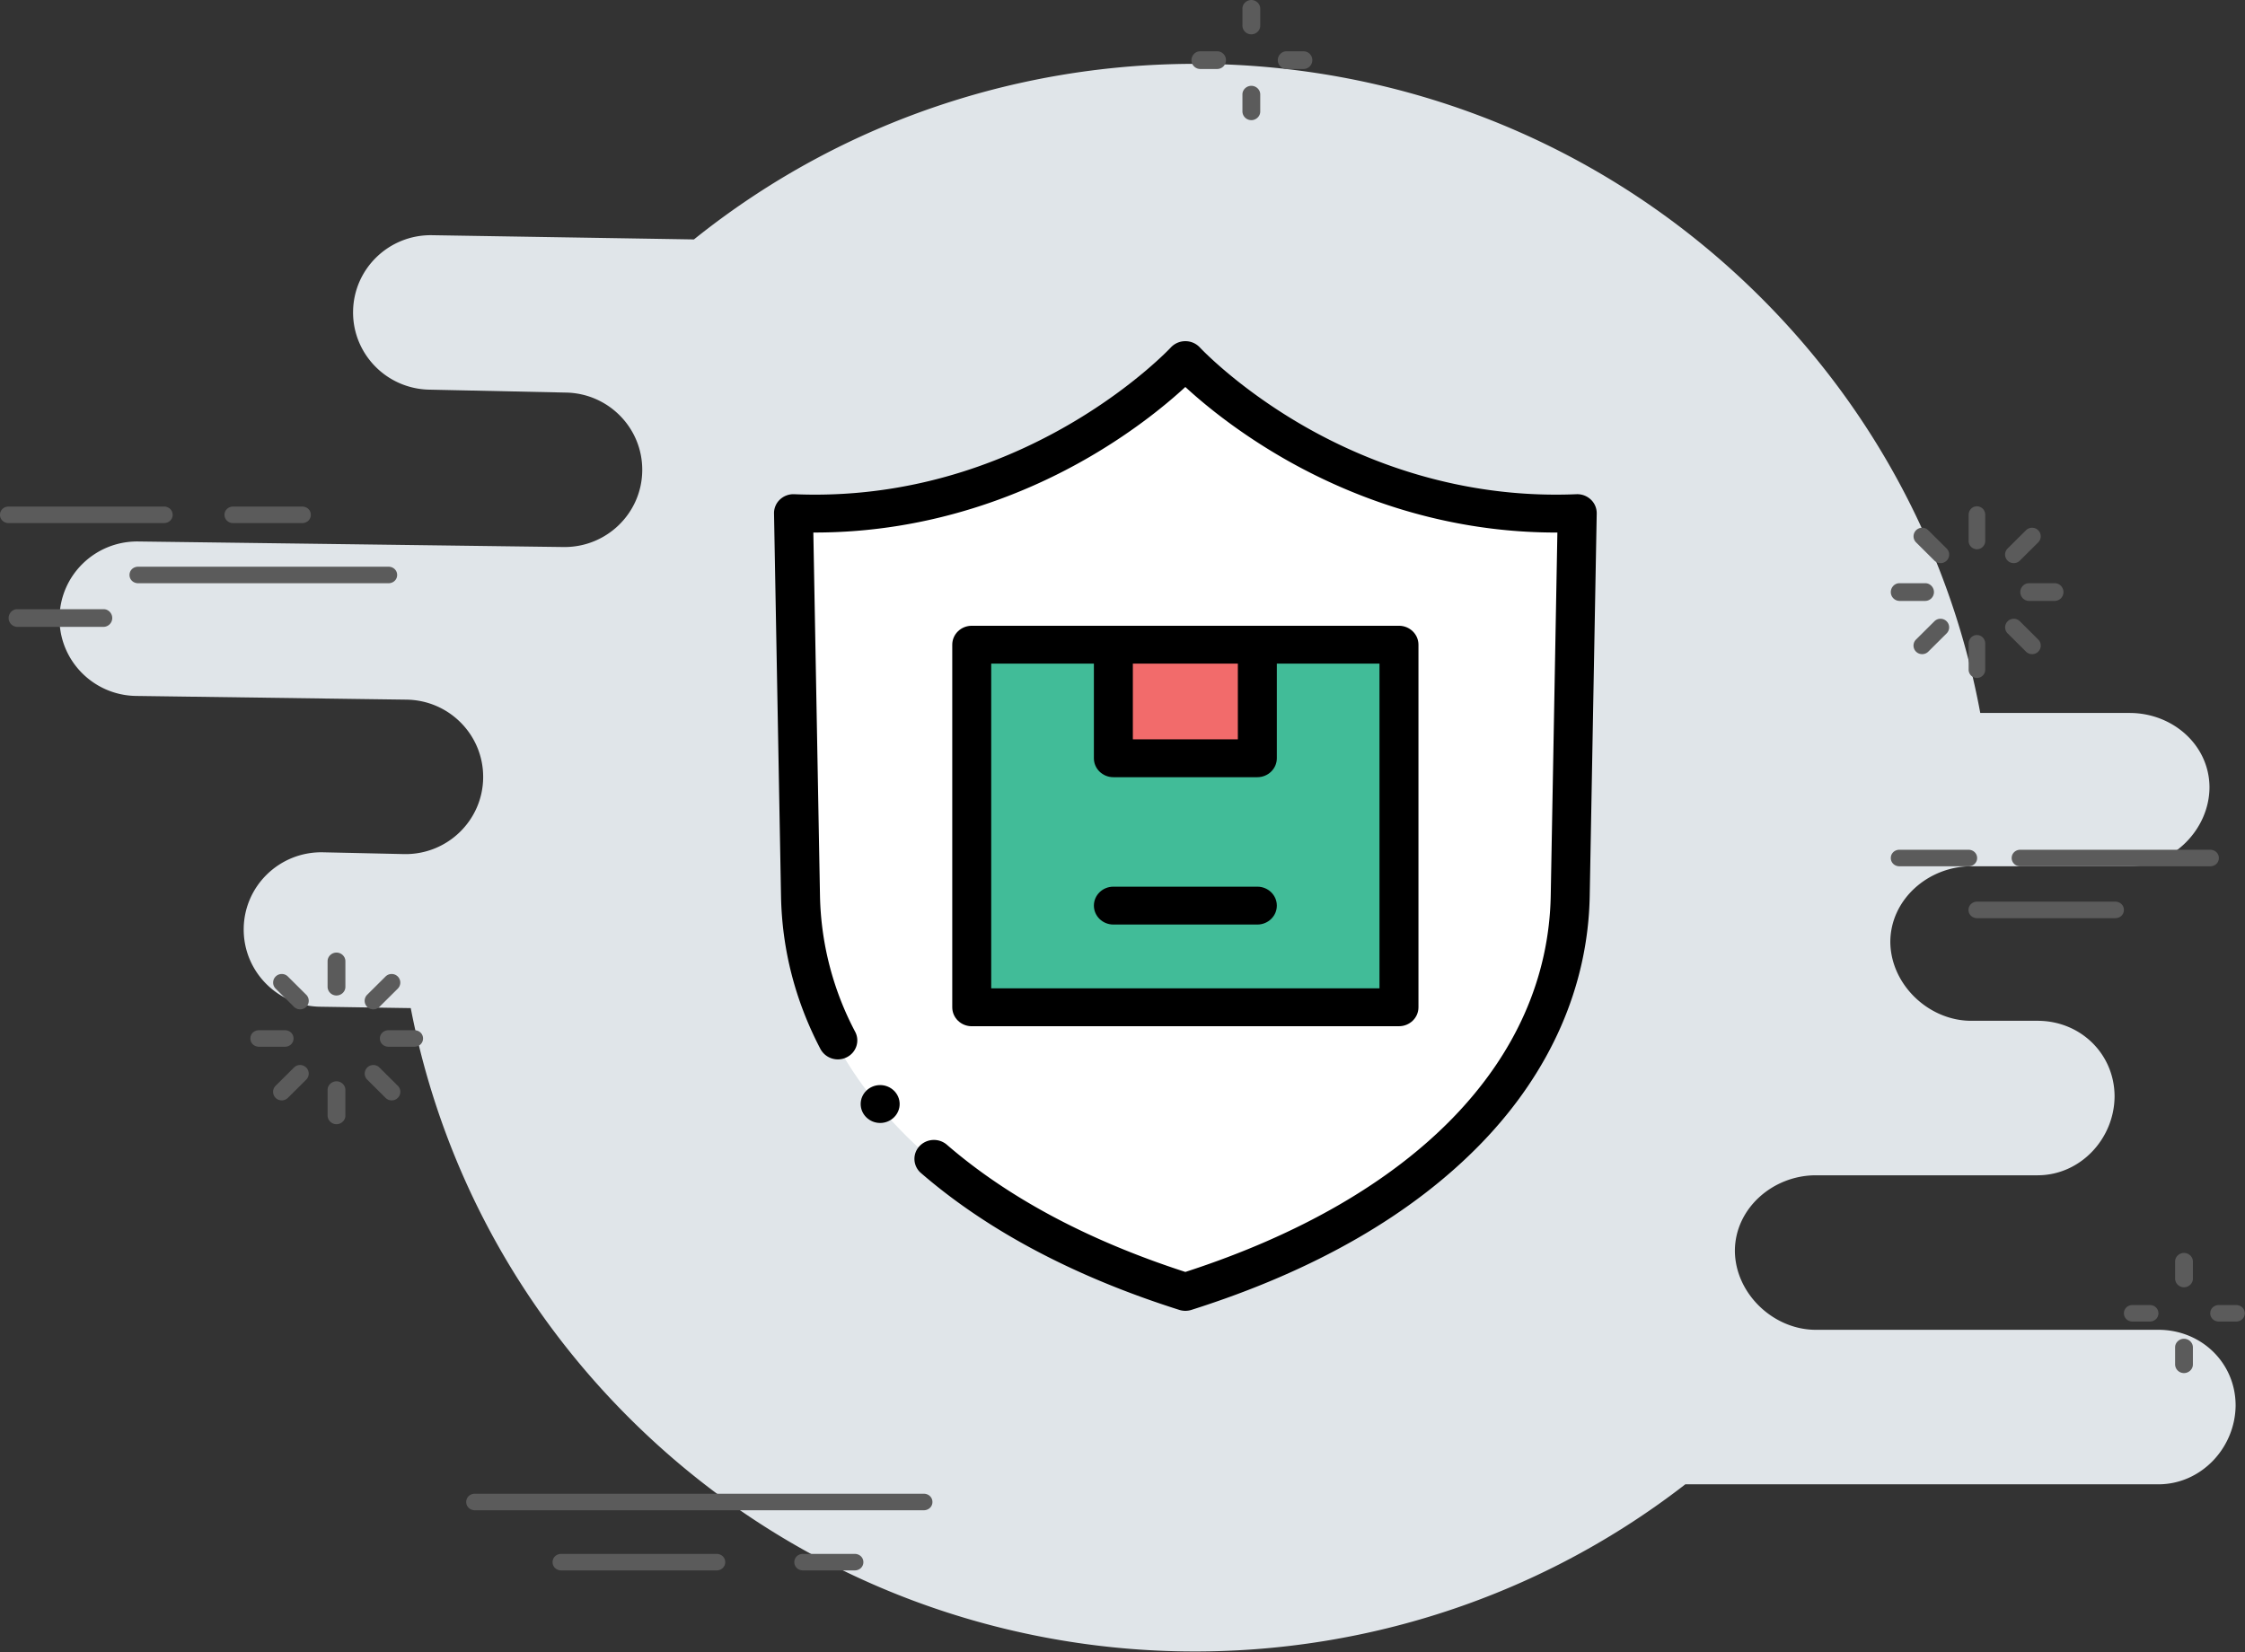<svg xmlns="http://www.w3.org/2000/svg" width="125" height="92" viewBox="0 0 125 92">
    <rect x="0" y="0" width="125" height="92" fill="#333333" stroke="none"/>
    <g fill="none" fill-rule="evenodd">
        <path fill="#E0E5E9" d="M120.18 74.057h-19.075c-2.383 0-4.497-2.037-4.508-4.405.011-2.366 2.125-4.2 4.508-4.2h12.345c2.383 0 4.278-2.035 4.288-4.402-.01-2.367-1.905-4.202-4.288-4.202H109.758c-2.383 0-4.495-2.033-4.506-4.4.011-2.367 2.123-4.205 4.506-4.205h8.82c2.383 0 4.434-2.03 4.445-4.398-.01-2.366-2.062-4.14-4.445-4.14h-8.318c-1.577-8.5-5.67-16.628-12.283-23.201C81.75.37 56.1-.686 38.638 13.334l-14.602-.236c-2.39-.028-4.349 1.875-4.377 4.25-.007.514.079 1.008.24 1.468a4.326 4.326 0 0 0 4.035 2.884l7.55.162c2.39.028 4.304 1.976 4.276 4.352-.029 2.375-1.989 4.278-4.378 4.25l-11.62-.152-12.07-.157c-2.39-.028-4.35 1.874-4.378 4.25-.028 2.375 1.886 4.324 4.275 4.352l12.07.166 2.968.04c2.39.029 4.303 1.977 4.275 4.352-.028 2.376-1.988 4.279-4.377 4.25l-2.968-.066-1.61-.035c-2.39-.029-4.35 1.874-4.378 4.25-.028 2.375 1.886 4.323 4.275 4.351l5.026.077c1.62 8.383 5.693 16.39 12.222 22.88 16.045 15.952 41.3 17.164 58.746 3.639h26.342c2.383 0 4.286-2.039 4.297-4.406-.01-2.366-1.914-4.198-4.297-4.198"/>
        <path fill="#FFF" d="M66 20s-8.447 9.11-22 8.54l.393 21.355C44.57 59.53 52.373 67.708 66 72c13.628-4.292 21.43-12.47 21.607-22.105L88 28.54C74.447 29.11 66 20 66 20z"/>
        <path fill="#41BC98" fill-rule="nonzero" d="M54 36h24v20H54z"/>
        <path fill="#F26B6B" d="M62 36h8v6h-8z"/>
        <g fill="#000" fill-rule="nonzero">
            <path d="M77.894 57.15c.599 0 1.085-.471 1.085-1.054V35.904c0-.583-.486-1.055-1.085-1.055H54.106c-.599 0-1.085.472-1.085 1.055v20.192c0 .583.486 1.055 1.085 1.055h23.788zm-8.971-20.192v4.214h-5.846v-4.214h5.846zm-13.732 0h5.716v5.27c0 .582.486 1.054 1.085 1.054h8.016c.599 0 1.085-.472 1.085-1.055v-5.269h5.716v18.083H55.19V36.958z"/>
            <path d="M70.008 49.379h-8.016c-.599 0-1.085.472-1.085 1.054 0 .583.486 1.055 1.085 1.055h8.016c.599 0 1.085-.472 1.085-1.055 0-.582-.486-1.054-1.085-1.054z"/>
            <path d="M88.576 27.821a1.096 1.096 0 0 0-.805-.298c-6.642.28-11.974-1.944-15.278-3.86-3.612-2.095-5.666-4.291-5.685-4.312A1.1 1.1 0 0 0 66 19c-.309 0-.602.128-.808.35-.078.085-7.698 8.197-19.813 8.197-.379 0-.763-.008-1.15-.024-.3-.014-.59.095-.805.298a1.04 1.04 0 0 0-.327.774l.39 21.311c.054 2.97.793 5.835 2.195 8.513a1.1 1.1 0 0 0 1.46.462c.533-.264.746-.9.474-1.419a16.904 16.904 0 0 1-1.96-7.593l-.37-20.213c6.673.02 12.024-2.252 15.403-4.223 2.544-1.483 4.347-2.993 5.31-3.882.965.889 2.768 2.399 5.312 3.882 3.365 1.963 8.682 4.224 15.318 4.224h.085l-.37 20.212C86.176 59.07 78.767 66.699 66 70.835c-5.4-1.75-9.866-4.132-13.279-7.085a1.107 1.107 0 0 0-1.531.086 1.034 1.034 0 0 0 .089 1.49c3.708 3.208 8.548 5.773 14.385 7.622a1.114 1.114 0 0 0 .672 0c6.868-2.176 12.31-5.31 16.172-9.311 3.837-3.976 5.914-8.724 6.006-13.731l.39-21.31a1.039 1.039 0 0 0-.328-.775z"/>
            <path d="M49.007 60.428c-.598 0-1.085.474-1.085 1.055 0 .58.487 1.055 1.085 1.055.597 0 1.085-.474 1.085-1.055s-.488-1.055-1.085-1.055z"/>
        </g>
        <path fill="#E0E5E9" d="M124.51 78.25l-.002.037.001.037v-.075zM117.77 61.044v.075-.075zM123.056 43.84l-.001.037v.037-.075z"/>
        <path fill="#5B5B5B" d="M109.605 48.243h-3.846c-.266 0-.48-.196-.48-.46 0-.263.214-.46.48-.46h3.846c.265 0 .48.197.48.46 0 .264-.215.46-.48.46M123.065 48.243h-10.576c-.266 0-.48-.196-.48-.46 0-.263.214-.46.48-.46h10.576c.265 0 .48.197.48.46 0 .264-.215.46-.48.46M117.777 51.133h-7.692c-.265 0-.48-.196-.48-.46 0-.263.215-.46.48-.46h7.692c.266 0 .48.197.48.46 0 .264-.214.46-.48.46M15.864 58.293h-1.442c-.266 0-.481-.196-.481-.46s.215-.46.48-.46h1.443c.266 0 .48.196.48.46s-.214.46-.48.46M23.075 58.293h-1.443c-.265 0-.48-.196-.48-.46s.215-.46.48-.46h1.443c.265 0 .48.196.48.46s-.215.46-.48.46M15.689 61.28a.476.476 0 0 1-.34-.816l1.02-1.013a.482.482 0 0 1 .68 0 .476.476 0 0 1 0 .676l-1.02 1.013a.48.48 0 0 1-.34.14M20.787 56.211a.476.476 0 0 1-.34-.816l1.02-1.013a.483.483 0 0 1 .68 0 .476.476 0 0 1 0 .676l-1.02 1.013a.48.48 0 0 1-.34.14M18.736 62.607a.492.492 0 0 1-.496-.478v-1.433c0-.264.23-.478.496-.478.265 0 .495.214.495.478v1.433c0 .265-.23.478-.495.478M18.736 55.439a.492.492 0 0 1-.496-.478v-1.434c0-.264.23-.478.496-.478.265 0 .495.214.495.478v1.434c0 .264-.23.478-.495.478M21.808 61.28a.48.48 0 0 1-.34-.14l-1.02-1.013a.476.476 0 0 1 0-.676.482.482 0 0 1 .68 0l1.02 1.014a.476.476 0 0 1-.34.815M16.709 56.211a.48.48 0 0 1-.34-.14l-1.02-1.013a.476.476 0 0 1 0-.676.483.483 0 0 1 .68 0l1.02 1.014a.476.476 0 0 1-.34.815M107.201 33.465h-1.442a.492.492 0 0 1-.48-.493c0-.264.214-.493.48-.493h1.442c.266 0 .48.23.48.493a.492.492 0 0 1-.48.493M114.412 33.465h-1.442a.492.492 0 0 1-.481-.493c0-.264.215-.493.48-.493h1.443c.265 0 .48.23.48.493a.492.492 0 0 1-.48.493M107.026 36.429a.476.476 0 0 1-.34-.816l1.02-1.014a.483.483 0 0 1 .68 0 .476.476 0 0 1 0 .676l-1.02 1.014a.48.48 0 0 1-.34.14M112.125 31.36a.476.476 0 0 1-.34-.816l1.02-1.014a.483.483 0 0 1 .68 0 .476.476 0 0 1 0 .676l-1.02 1.014a.48.48 0 0 1-.34.14M110.074 37.756a.464.464 0 0 1-.462-.478v-1.434c0-.264.197-.478.462-.478.266 0 .463.214.463.478v1.434a.464.464 0 0 1-.463.478M110.074 30.587a.464.464 0 0 1-.462-.478v-1.434c0-.264.197-.478.462-.478.266 0 .463.214.463.478v1.434a.464.464 0 0 1-.463.478M113.145 36.429a.48.48 0 0 1-.34-.14l-1.02-1.014a.476.476 0 0 1 0-.676.483.483 0 0 1 .68 0l1.02 1.014a.476.476 0 0 1-.34.816M108.046 31.36a.48.48 0 0 1-.34-.14l-1.02-1.014a.476.476 0 0 1 0-.676.483.483 0 0 1 .68 0l1.02 1.014a.476.476 0 0 1-.34.816M67.782 3.842h-.962a.492.492 0 0 1-.48-.493c0-.264.215-.492.48-.492h.962c.265 0 .48.228.48.492a.492.492 0 0 1-.48.493M72.589 3.842h-.961a.492.492 0 0 1-.481-.493c0-.264.215-.492.48-.492h.962c.266 0 .48.228.48.492a.492.492 0 0 1-.48.493M69.674 6.69a.492.492 0 0 1-.496-.477v-.956c0-.264.23-.478.496-.478s.495.214.495.478v.956c0 .264-.23.478-.495.478M69.674 1.912a.492.492 0 0 1-.496-.478V.478c0-.264.23-.478.496-.478s.495.214.495.478v.956c0 .264-.23.478-.495.478M119.7 73.597h-.962c-.265 0-.48-.196-.48-.46s.215-.46.48-.46h.962c.265 0 .48.196.48.46s-.215.46-.48.46M124.507 73.597h-.962c-.265 0-.48-.196-.48-.46s.215-.46.48-.46h.962c.266 0 .48.196.48.46s-.214.46-.48.46M121.603 76.467a.492.492 0 0 1-.495-.478v-.956c0-.264.23-.478.495-.478.266 0 .496.214.496.478v.956c0 .264-.23.478-.496.478M121.603 71.688a.492.492 0 0 1-.495-.478v-.956c0-.264.23-.478.495-.478.266 0 .496.214.496.478v.956c0 .264-.23.478-.496.478M5.769 34.91H.96a.492.492 0 0 1-.48-.493c0-.264.215-.492.48-.492H5.77c.265 0 .48.228.48.492a.492.492 0 0 1-.48.493M21.632 32.48H7.692c-.266 0-.481-.196-.481-.46s.215-.46.48-.46h13.941c.266 0 .481.196.481.46s-.215.46-.48.46M16.825 29.13H12.98c-.265 0-.48-.196-.48-.46s.215-.46.48-.46h3.846c.266 0 .481.196.481.46s-.215.46-.48.46M9.134 29.13H.48c-.266 0-.481-.196-.481-.46s.215-.46.48-.46h8.654c.265 0 .48.196.48.46s-.215.46-.48.46M51.437 84.106H26.44c-.266 0-.481-.196-.481-.46s.215-.46.48-.46h24.998c.266 0 .48.196.48.46s-.214.46-.48.46M39.9 87.456h-8.653c-.266 0-.48-.196-.48-.46s.214-.46.48-.46H39.9c.266 0 .48.196.48.46s-.214.46-.48.46M47.591 87.456h-2.884c-.266 0-.48-.196-.48-.46s.214-.46.48-.46h2.884c.266 0 .481.196.481.46s-.215.46-.48.46"/>
    </g>
</svg>
